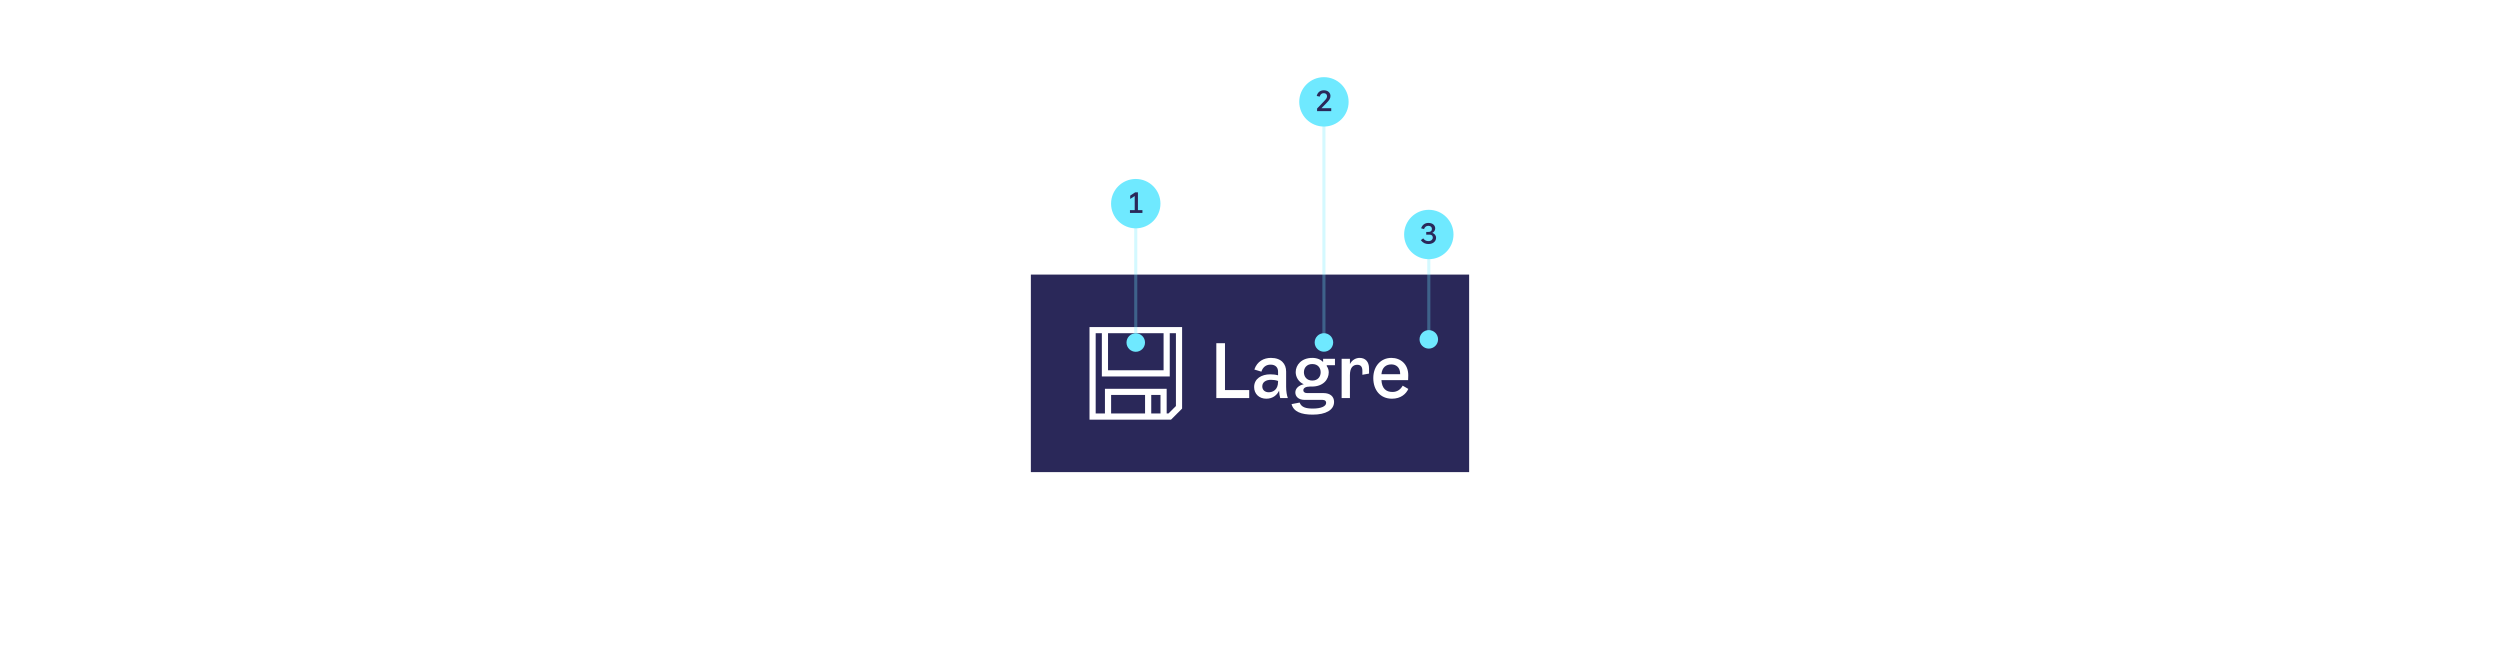 <svg width="810" height="217" viewBox="0 0 810 217" fill="none" xmlns="http://www.w3.org/2000/svg">
<rect width="810" height="217" fill="white"/>
<rect x="335" y="89.965" width="140" height="62" fill="#2A2859"/>
<path fill-rule="evenodd" clip-rule="evenodd" d="M353 105.965V135.965H379.414L383 132.379V105.965H353ZM357 107.965H355V133.965H358V125.965H378V133.965H378.584L381 131.549V107.965H379V121.965H357V107.965ZM377 107.965H359V119.965H377V107.965ZM376 133.965V127.965H373V133.965H376ZM371 133.965V127.965H360V133.965H371Z" fill="white"/>
<path d="M396.896 126.373V111.205H394.088V128.965H404.744V126.373H396.896ZM417.258 128.965C416.946 128.149 416.706 126.805 416.706 125.293V120.373C416.706 117.949 415.17 115.957 411.786 115.957C409.506 115.957 407.322 117.037 406.41 119.725L408.69 120.421C409.17 118.933 410.202 118.141 411.666 118.141C413.226 118.141 414.09 119.029 414.09 120.397V121.597C413.202 121.357 412.386 121.285 411.522 121.285C408.786 121.285 406.338 122.653 406.338 125.413C406.338 127.621 407.97 129.181 410.274 129.181C412.482 129.181 413.826 127.885 414.426 126.565C414.474 127.549 414.594 128.317 414.786 128.965H417.258ZM414.09 123.709C414.09 126.325 412.386 127.093 411.09 127.093C409.818 127.093 408.978 126.349 408.978 125.173C408.978 123.781 410.202 123.061 411.786 123.061C412.578 123.061 413.322 123.157 414.09 123.421V123.709ZM432.526 118.333V116.245H428.686V117.301C427.966 116.509 426.742 115.957 425.182 115.957C421.654 115.957 419.806 118.285 419.806 120.565C419.806 122.101 420.67 123.733 422.422 124.501C420.838 124.813 419.686 125.845 419.686 127.141C419.686 128.485 420.718 129.565 422.71 129.565H428.494C429.358 129.565 429.67 129.973 429.67 130.525C429.67 131.701 427.894 132.373 425.398 132.373C423.07 132.373 421.678 131.965 421.078 130.429L418.462 130.933C419.11 133.405 421.606 134.341 425.326 134.341C429.574 134.341 432.238 132.829 432.238 130.213C432.238 128.485 430.99 127.357 428.806 127.357H423.502C422.686 127.357 422.278 126.973 422.278 126.445C422.278 125.677 423.118 125.245 424.414 125.245H425.038C428.734 125.245 430.51 122.941 430.51 120.637C430.51 119.917 430.294 119.221 429.862 118.621V118.333H432.526ZM425.182 123.301C423.358 123.301 422.47 122.005 422.47 120.613C422.47 119.221 423.358 117.949 425.182 117.949C427.03 117.949 427.894 119.221 427.894 120.613C427.894 122.005 427.03 123.301 425.182 123.301ZM440.52 115.957C439.416 115.957 438.096 116.533 437.376 117.949V116.245H434.688V128.965H437.376V121.525C437.376 119.101 438.384 118.189 439.752 118.189C441 118.189 441.408 118.981 441.408 120.133V121.429L443.568 121.045V119.365C443.568 117.181 442.368 115.957 440.52 115.957ZM454.474 124.957C453.802 126.157 452.722 126.997 451.162 126.997C449.05 126.997 447.73 125.845 447.586 123.157H456.226L456.274 121.573C456.274 117.973 453.802 115.957 450.802 115.957C447.418 115.957 444.946 118.621 444.946 122.485C444.946 126.397 447.226 129.181 450.994 129.181C453.898 129.181 455.578 127.597 456.298 126.013L454.474 124.957ZM450.802 118.069C452.29 118.069 453.682 118.981 453.658 121.237H447.586C447.802 118.933 449.17 118.069 450.802 118.069Z" fill="white"/>
<rect x="335" y="89.965" width="140" height="62" stroke="#2A2859" stroke-width="2"/>
<circle cx="367.986" cy="65.982" r="7.5" fill="#6FE9FF" stroke="#6FE9FF"/>
<path d="M368.69 68.091V62.322H367.79L366.179 63.384V64.455L367.646 63.519V68.091H366.107V68.982H370.148V68.091H368.69Z" fill="#2A2859"/>
<line opacity="0.3" x1="367.986" y1="108.982" x2="367.986" y2="72.982" stroke="#6FE9FF"/>
<circle cx="367.986" cy="110.982" r="3" fill="#6FE9FF"/>
<circle cx="428.953" cy="33" r="7.5" fill="#6FE9FF" stroke="#6FE9FF"/>
<path d="M428.153 35.046L429.917 33.237C430.718 32.409 431.069 31.896 431.069 31.086C431.069 30.141 430.322 29.25 428.927 29.25C427.865 29.25 426.929 29.799 426.614 31.095L427.586 31.302C427.784 30.564 428.216 30.186 428.909 30.186C429.566 30.186 429.962 30.609 429.962 31.158C429.962 31.707 429.701 32.058 429.062 32.733L426.731 35.172V36H431.321V35.046H428.153Z" fill="#2A2859"/>
<line opacity="0.3" x1="428.953" y1="108.952" x2="428.953" y2="40" stroke="#6FE9FF"/>
<circle cx="428.953" cy="110.952" r="3" fill="#6FE9FF"/>
<circle cx="462.934" cy="75.977" r="7.5" fill="#6FE9FF" stroke="#6FE9FF"/>
<path d="M464.052 75.449C464.592 75.188 465.006 74.702 465.006 74.009C465.006 73.127 464.331 72.227 462.792 72.227C461.721 72.227 460.83 72.812 460.443 73.964L461.388 74.234C461.613 73.577 462.063 73.163 462.774 73.163C463.494 73.163 463.944 73.55 463.944 74.198C463.944 74.477 463.836 74.747 463.611 74.927C463.422 75.08 463.224 75.143 462.774 75.143H462.099V76.025H463.125C463.413 76.025 463.602 76.07 463.782 76.169C464.07 76.313 464.223 76.601 464.223 77.006C464.223 77.609 463.683 78.122 462.819 78.122C462.108 78.122 461.604 77.879 461.118 77.231L460.344 77.816C461.019 78.725 461.865 79.067 462.81 79.067C464.349 79.067 465.285 78.158 465.285 77.06C465.285 76.187 464.709 75.674 464.052 75.449Z" fill="#2A2859"/>
<line opacity="0.3" x1="462.934" y1="107.952" x2="462.934" y2="82.977" stroke="#6FE9FF"/>
<circle cx="462.934" cy="109.952" r="3" fill="#6FE9FF"/>
</svg>
